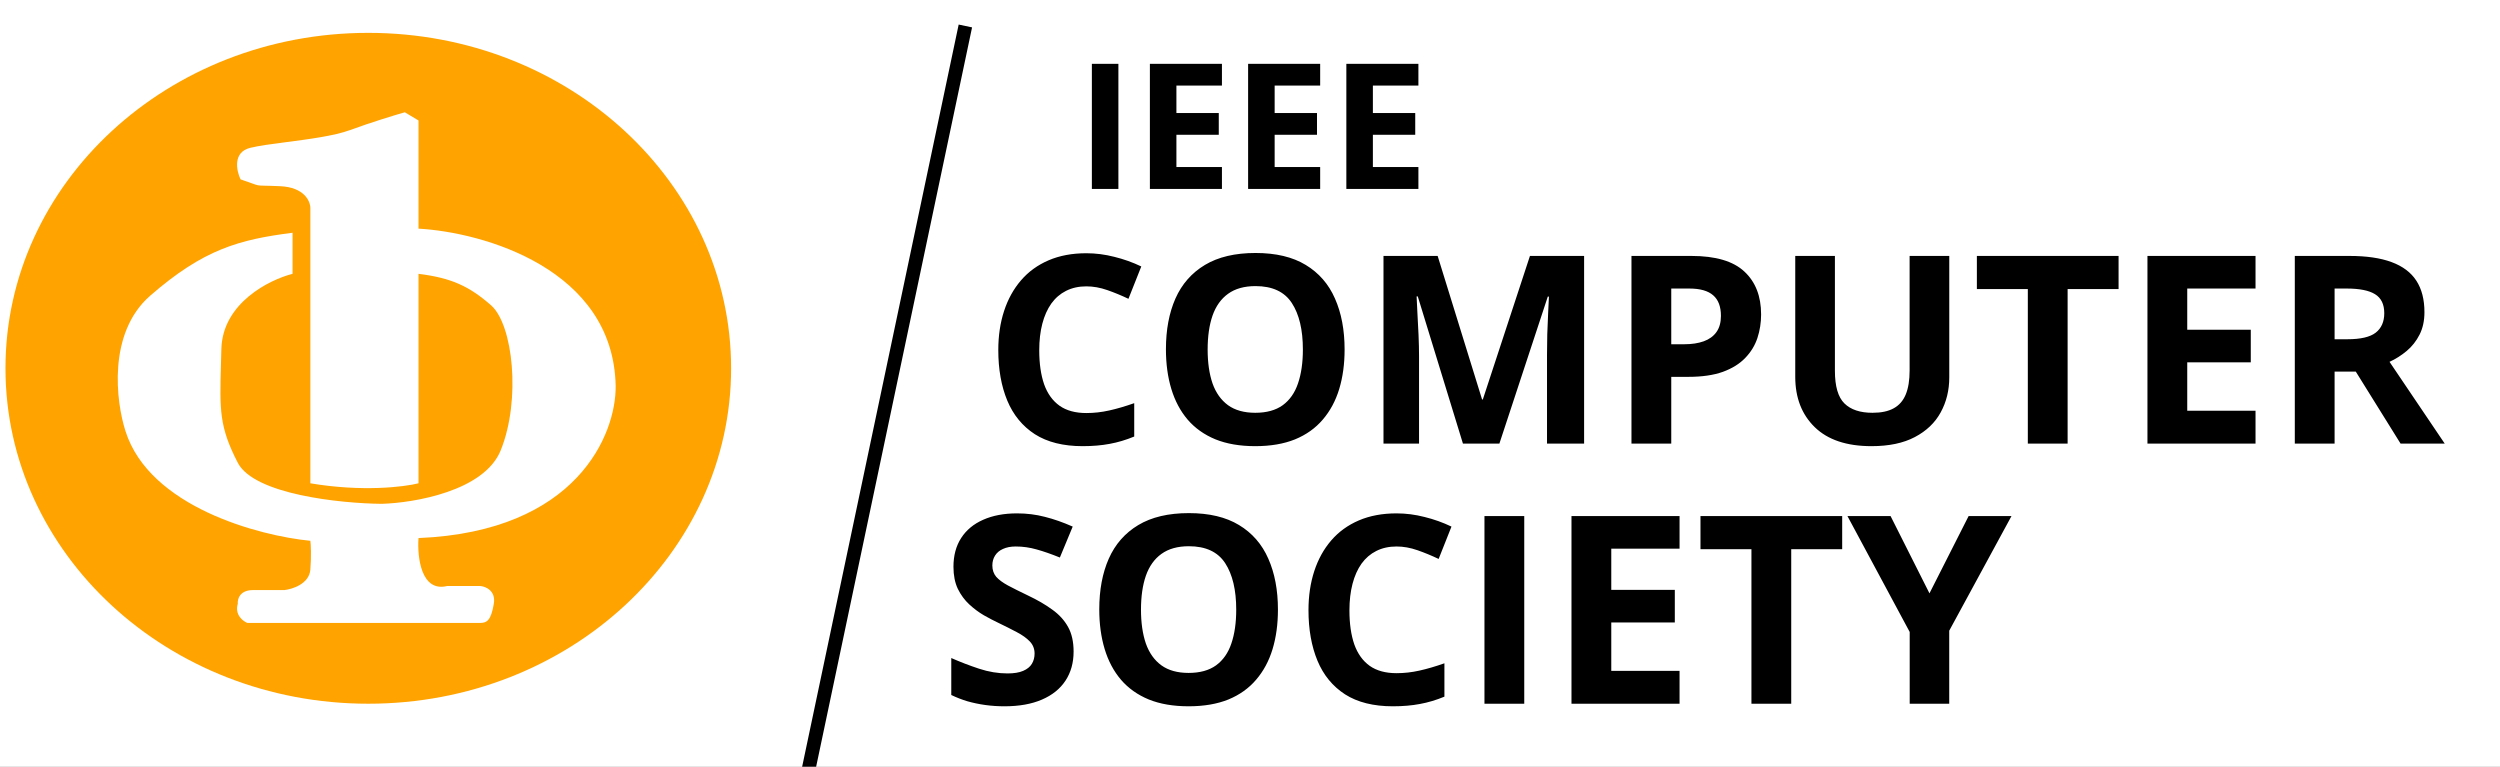 <svg width="913" height="280" viewBox="0 0 913 280" fill="none" xmlns="http://www.w3.org/2000/svg">
<rect x="0" y="0" width="913" height="280" fill="#808080" stroke="none"/>
<g clip-path="url(#clip0_43_113)">
<rect width="913" height="280" fill="white"/>
<path d="M398.75 69V23.312H408.438V69H398.75ZM446.25 69H419.938V23.312H446.25V31.25H429.625V41.281H445.094V49.219H429.625V61H446.25V69ZM482.125 69H455.812V23.312H482.125V31.25H465.5V41.281H480.969V49.219H465.5V61H482.125V69ZM518 69H491.688V23.312H518V31.25H501.375V41.281H516.844V49.219H501.375V61H518V69Z" fill="currentColor"/>
<path d="M392.078 237.969C392.078 242.031 391.094 245.562 389.125 248.562C387.156 251.562 384.281 253.875 380.5 255.5C376.75 257.125 372.188 257.938 366.812 257.938C364.438 257.938 362.109 257.781 359.828 257.469C357.578 257.156 355.406 256.703 353.312 256.109C351.25 255.484 349.281 254.719 347.406 253.812V240.312C350.656 241.75 354.031 243.047 357.531 244.203C361.031 245.359 364.5 245.938 367.938 245.938C370.312 245.938 372.219 245.625 373.656 245C375.125 244.375 376.188 243.516 376.844 242.422C377.5 241.328 377.828 240.078 377.828 238.672C377.828 236.953 377.25 235.484 376.094 234.266C374.938 233.047 373.344 231.906 371.312 230.844C369.312 229.781 367.047 228.641 364.516 227.422C362.922 226.672 361.188 225.766 359.312 224.703C357.438 223.609 355.656 222.281 353.969 220.719C352.281 219.156 350.891 217.266 349.797 215.047C348.734 212.797 348.203 210.109 348.203 206.984C348.203 202.891 349.141 199.391 351.016 196.484C352.891 193.578 355.562 191.359 359.031 189.828C362.531 188.266 366.656 187.484 371.406 187.484C374.969 187.484 378.359 187.906 381.578 188.75C384.828 189.562 388.219 190.75 391.75 192.312L387.062 203.609C383.906 202.328 381.078 201.344 378.578 200.656C376.078 199.938 373.531 199.578 370.938 199.578C369.125 199.578 367.578 199.875 366.297 200.469C365.016 201.031 364.047 201.844 363.391 202.906C362.734 203.938 362.406 205.141 362.406 206.516C362.406 208.141 362.875 209.516 363.812 210.641C364.781 211.734 366.219 212.797 368.125 213.828C370.062 214.859 372.469 216.062 375.344 217.438C378.844 219.094 381.828 220.828 384.297 222.641C386.797 224.422 388.719 226.531 390.062 228.969C391.406 231.375 392.078 234.375 392.078 237.969ZM466.703 222.641C466.703 227.922 466.047 232.734 464.734 237.078C463.422 241.391 461.422 245.109 458.734 248.234C456.078 251.359 452.703 253.766 448.609 255.453C444.516 257.109 439.672 257.938 434.078 257.938C428.484 257.938 423.641 257.109 419.547 255.453C415.453 253.766 412.062 251.359 409.375 248.234C406.719 245.109 404.734 241.375 403.422 237.031C402.109 232.688 401.453 227.859 401.453 222.547C401.453 215.453 402.609 209.281 404.922 204.031C407.266 198.75 410.859 194.656 415.703 191.75C420.547 188.844 426.703 187.391 434.172 187.391C441.609 187.391 447.719 188.844 452.5 191.75C457.312 194.656 460.875 198.75 463.188 204.031C465.531 209.312 466.703 215.516 466.703 222.641ZM416.688 222.641C416.688 227.422 417.281 231.547 418.469 235.016C419.688 238.453 421.578 241.109 424.141 242.984C426.703 244.828 430.016 245.75 434.078 245.75C438.203 245.75 441.547 244.828 444.109 242.984C446.672 241.109 448.531 238.453 449.688 235.016C450.875 231.547 451.469 227.422 451.469 222.641C451.469 215.453 450.125 209.797 447.438 205.672C444.75 201.547 440.328 199.484 434.172 199.484C430.078 199.484 426.734 200.422 424.141 202.297C421.578 204.141 419.688 206.797 418.469 210.266C417.281 213.703 416.688 217.828 416.688 222.641ZM510.016 199.578C507.234 199.578 504.766 200.125 502.609 201.219C500.484 202.281 498.688 203.828 497.219 205.859C495.781 207.891 494.688 210.344 493.938 213.219C493.188 216.094 492.812 219.328 492.812 222.922C492.812 227.766 493.406 231.906 494.594 235.344C495.812 238.75 497.688 241.359 500.219 243.172C502.75 244.953 506.016 245.844 510.016 245.844C512.797 245.844 515.578 245.531 518.359 244.906C521.172 244.281 524.219 243.391 527.5 242.234V254.422C524.469 255.672 521.484 256.562 518.547 257.094C515.609 257.656 512.312 257.938 508.656 257.938C501.594 257.938 495.781 256.484 491.219 253.578C486.688 250.641 483.328 246.547 481.141 241.297C478.953 236.016 477.859 229.859 477.859 222.828C477.859 217.641 478.562 212.891 479.969 208.578C481.375 204.266 483.438 200.531 486.156 197.375C488.875 194.219 492.234 191.781 496.234 190.062C500.234 188.344 504.828 187.484 510.016 187.484C513.422 187.484 516.828 187.922 520.234 188.797C523.672 189.641 526.953 190.812 530.078 192.312L525.391 204.125C522.828 202.906 520.25 201.844 517.656 200.938C515.062 200.031 512.516 199.578 510.016 199.578ZM542.125 257V188.469H556.656V257H542.125ZM613.375 257H573.906V188.469H613.375V200.375H588.438V215.422H611.641V227.328H588.438V245H613.375V257ZM654.156 257H639.625V200.562H621.016V188.469H672.766V200.562H654.156V257ZM704.641 216.688L718.938 188.469H734.594L711.859 230.328V257H697.422V230.797L674.688 188.469H690.438L704.641 216.688Z" fill="currentColor"/>
<line x1="294.554" y1="284.484" x2="352.554" y2="9.484" stroke="black" stroke-width="5"/>
<path d="M396.734 104.578C393.953 104.578 391.484 105.125 389.328 106.219C387.203 107.281 385.406 108.828 383.938 110.859C382.5 112.891 381.406 115.344 380.656 118.219C379.906 121.094 379.531 124.328 379.531 127.922C379.531 132.766 380.125 136.906 381.312 140.344C382.531 143.75 384.406 146.359 386.938 148.172C389.469 149.953 392.734 150.844 396.734 150.844C399.516 150.844 402.297 150.531 405.078 149.906C407.891 149.281 410.938 148.391 414.219 147.234V159.422C411.188 160.672 408.203 161.562 405.266 162.094C402.328 162.656 399.031 162.938 395.375 162.938C388.312 162.938 382.5 161.484 377.938 158.578C373.406 155.641 370.047 151.547 367.859 146.297C365.672 141.016 364.578 134.859 364.578 127.828C364.578 122.641 365.281 117.891 366.688 113.578C368.094 109.266 370.156 105.531 372.875 102.375C375.594 99.219 378.953 96.781 382.953 95.062C386.953 93.344 391.547 92.484 396.734 92.484C400.141 92.484 403.547 92.922 406.953 93.797C410.391 94.641 413.672 95.812 416.797 97.312L412.109 109.125C409.547 107.906 406.969 106.844 404.375 105.938C401.781 105.031 399.234 104.578 396.734 104.578ZM491.047 127.641C491.047 132.922 490.391 137.734 489.078 142.078C487.766 146.391 485.766 150.109 483.078 153.234C480.422 156.359 477.047 158.766 472.953 160.453C468.859 162.109 464.016 162.938 458.422 162.938C452.828 162.938 447.984 162.109 443.891 160.453C439.797 158.766 436.406 156.359 433.719 153.234C431.062 150.109 429.078 146.375 427.766 142.031C426.453 137.688 425.797 132.859 425.797 127.547C425.797 120.453 426.953 114.281 429.266 109.031C431.609 103.75 435.203 99.656 440.047 96.75C444.891 93.844 451.047 92.391 458.516 92.391C465.953 92.391 472.062 93.844 476.844 96.75C481.656 99.656 485.219 103.75 487.531 109.031C489.875 114.312 491.047 120.516 491.047 127.641ZM441.031 127.641C441.031 132.422 441.625 136.547 442.812 140.016C444.031 143.453 445.922 146.109 448.484 147.984C451.047 149.828 454.359 150.75 458.422 150.75C462.547 150.75 465.891 149.828 468.453 147.984C471.016 146.109 472.875 143.453 474.031 140.016C475.219 136.547 475.812 132.422 475.812 127.641C475.812 120.453 474.469 114.797 471.781 110.672C469.094 106.547 464.672 104.484 458.516 104.484C454.422 104.484 451.078 105.422 448.484 107.297C445.922 109.141 444.031 111.797 442.812 115.266C441.625 118.703 441.031 122.828 441.031 127.641ZM534.266 162L517.766 108.234H517.344C517.406 109.516 517.5 111.453 517.625 114.047C517.781 116.609 517.922 119.344 518.047 122.25C518.172 125.156 518.234 127.781 518.234 130.125V162H505.25V93.469H525.031L541.25 145.875H541.531L558.734 93.469H578.516V162H564.969V129.562C564.969 127.406 565 124.922 565.062 122.109C565.156 119.297 565.266 116.625 565.391 114.094C565.516 111.531 565.609 109.609 565.672 108.328H565.25L547.578 162H534.266ZM617.703 93.469C626.547 93.469 633 95.375 637.062 99.188C641.125 102.969 643.156 108.188 643.156 114.844C643.156 117.844 642.703 120.719 641.797 123.469C640.891 126.188 639.406 128.609 637.344 130.734C635.312 132.859 632.594 134.547 629.188 135.797C625.781 137.016 621.578 137.625 616.578 137.625H610.344V162H595.812V93.469H617.703ZM616.953 105.375H610.344V125.719H615.125C617.844 125.719 620.203 125.359 622.203 124.641C624.203 123.922 625.75 122.797 626.844 121.266C627.938 119.734 628.484 117.766 628.484 115.359C628.484 111.984 627.547 109.484 625.672 107.859C623.797 106.203 620.891 105.375 616.953 105.375ZM711.875 93.469V137.812C711.875 142.531 710.828 146.797 708.734 150.609C706.672 154.391 703.531 157.391 699.312 159.609C695.125 161.828 689.844 162.938 683.469 162.938C674.406 162.938 667.5 160.625 662.75 156C658 151.375 655.625 145.25 655.625 137.625V93.469H670.109V135.422C670.109 141.078 671.266 145.047 673.578 147.328C675.891 149.609 679.312 150.75 683.844 150.75C687.031 150.75 689.609 150.203 691.578 149.109C693.578 148.016 695.047 146.328 695.984 144.047C696.922 141.766 697.391 138.859 697.391 135.328V93.469H711.875ZM755.094 162H740.562V105.562H721.953V93.469H773.703V105.562H755.094V162ZM823.719 162H784.25V93.469H823.719V105.375H798.781V120.422H821.984V132.328H798.781V150H823.719V162ZM858.031 93.469C864.25 93.469 869.375 94.219 873.406 95.719C877.469 97.219 880.484 99.484 882.453 102.516C884.422 105.547 885.406 109.375 885.406 114C885.406 117.125 884.812 119.859 883.625 122.203C882.438 124.547 880.875 126.531 878.938 128.156C877 129.781 874.906 131.109 872.656 132.141L892.812 162H876.688L860.328 135.703H852.594V162H838.062V93.469H858.031ZM857 105.375H852.594V123.891H857.281C862.094 123.891 865.531 123.094 867.594 121.5C869.688 119.875 870.734 117.5 870.734 114.375C870.734 111.125 869.609 108.812 867.359 107.438C865.141 106.062 861.688 105.375 857 105.375Z" fill="currentColor"/>
<path fill-rule="evenodd" clip-rule="evenodd" d="M134.5 257C207.678 257 267 202.155 267 134.5C267 66.845 207.678 12 134.5 12C61.322 12 2 66.845 2 134.5C2 202.155 61.322 257 134.5 257ZM87.843 65.5C86.343 62.333 84.943 55.6 91.343 54C94.496 53.212 99.36 52.578 104.677 51.886C112.847 50.823 122.088 49.62 127.843 47.5C135.443 44.7 144.343 42 147.843 41L152.843 44V83.5C176.509 84.833 224.043 98.2 224.843 141C225.009 158.5 210.843 194.1 152.843 196.5C152.343 203.333 153.743 216.4 163.343 214H175.343C177.343 214.167 181.143 215.7 180.343 220.5C179.343 226.5 177.843 227.5 175.343 227.5H90.343C88.676 226.833 85.643 224.5 86.843 220.5C86.676 218.833 87.543 215.5 92.343 215.5H103.843C106.843 215.167 112.943 213.2 113.343 208C113.743 202.8 113.51 198.833 113.343 197.5C94.51 195.667 54.643 185.1 45.843 157.5C42.343 146.667 39.243 121.6 54.843 108C74.343 91 87.343 87.5 106.843 85V100C98.343 102.167 81.243 110.7 80.843 127.5C80.795 129.5 80.743 131.363 80.694 133.111C80.229 149.72 80.057 155.881 86.843 169C92.843 180.6 124.343 183.833 139.343 184C151.343 183.667 176.843 179.3 182.843 164.5C190.343 146 187.343 118.5 179.343 111.5C171.343 104.5 164.843 101.5 152.843 100V176.5C147.571 177.833 132.291 179.7 113.343 176.5V76C113.343 73.5 111.143 68.4 102.343 68C96.584 67.738 95.347 67.888 94.185 67.659C93.127 67.451 92.131 66.93 87.843 65.5Z" fill="#FFA300"/>
</g>
<defs>
<clipPath id="clip0_43_113">
<rect width="913" height="280" fill="white"/>
</clipPath>
</defs>
</svg>
